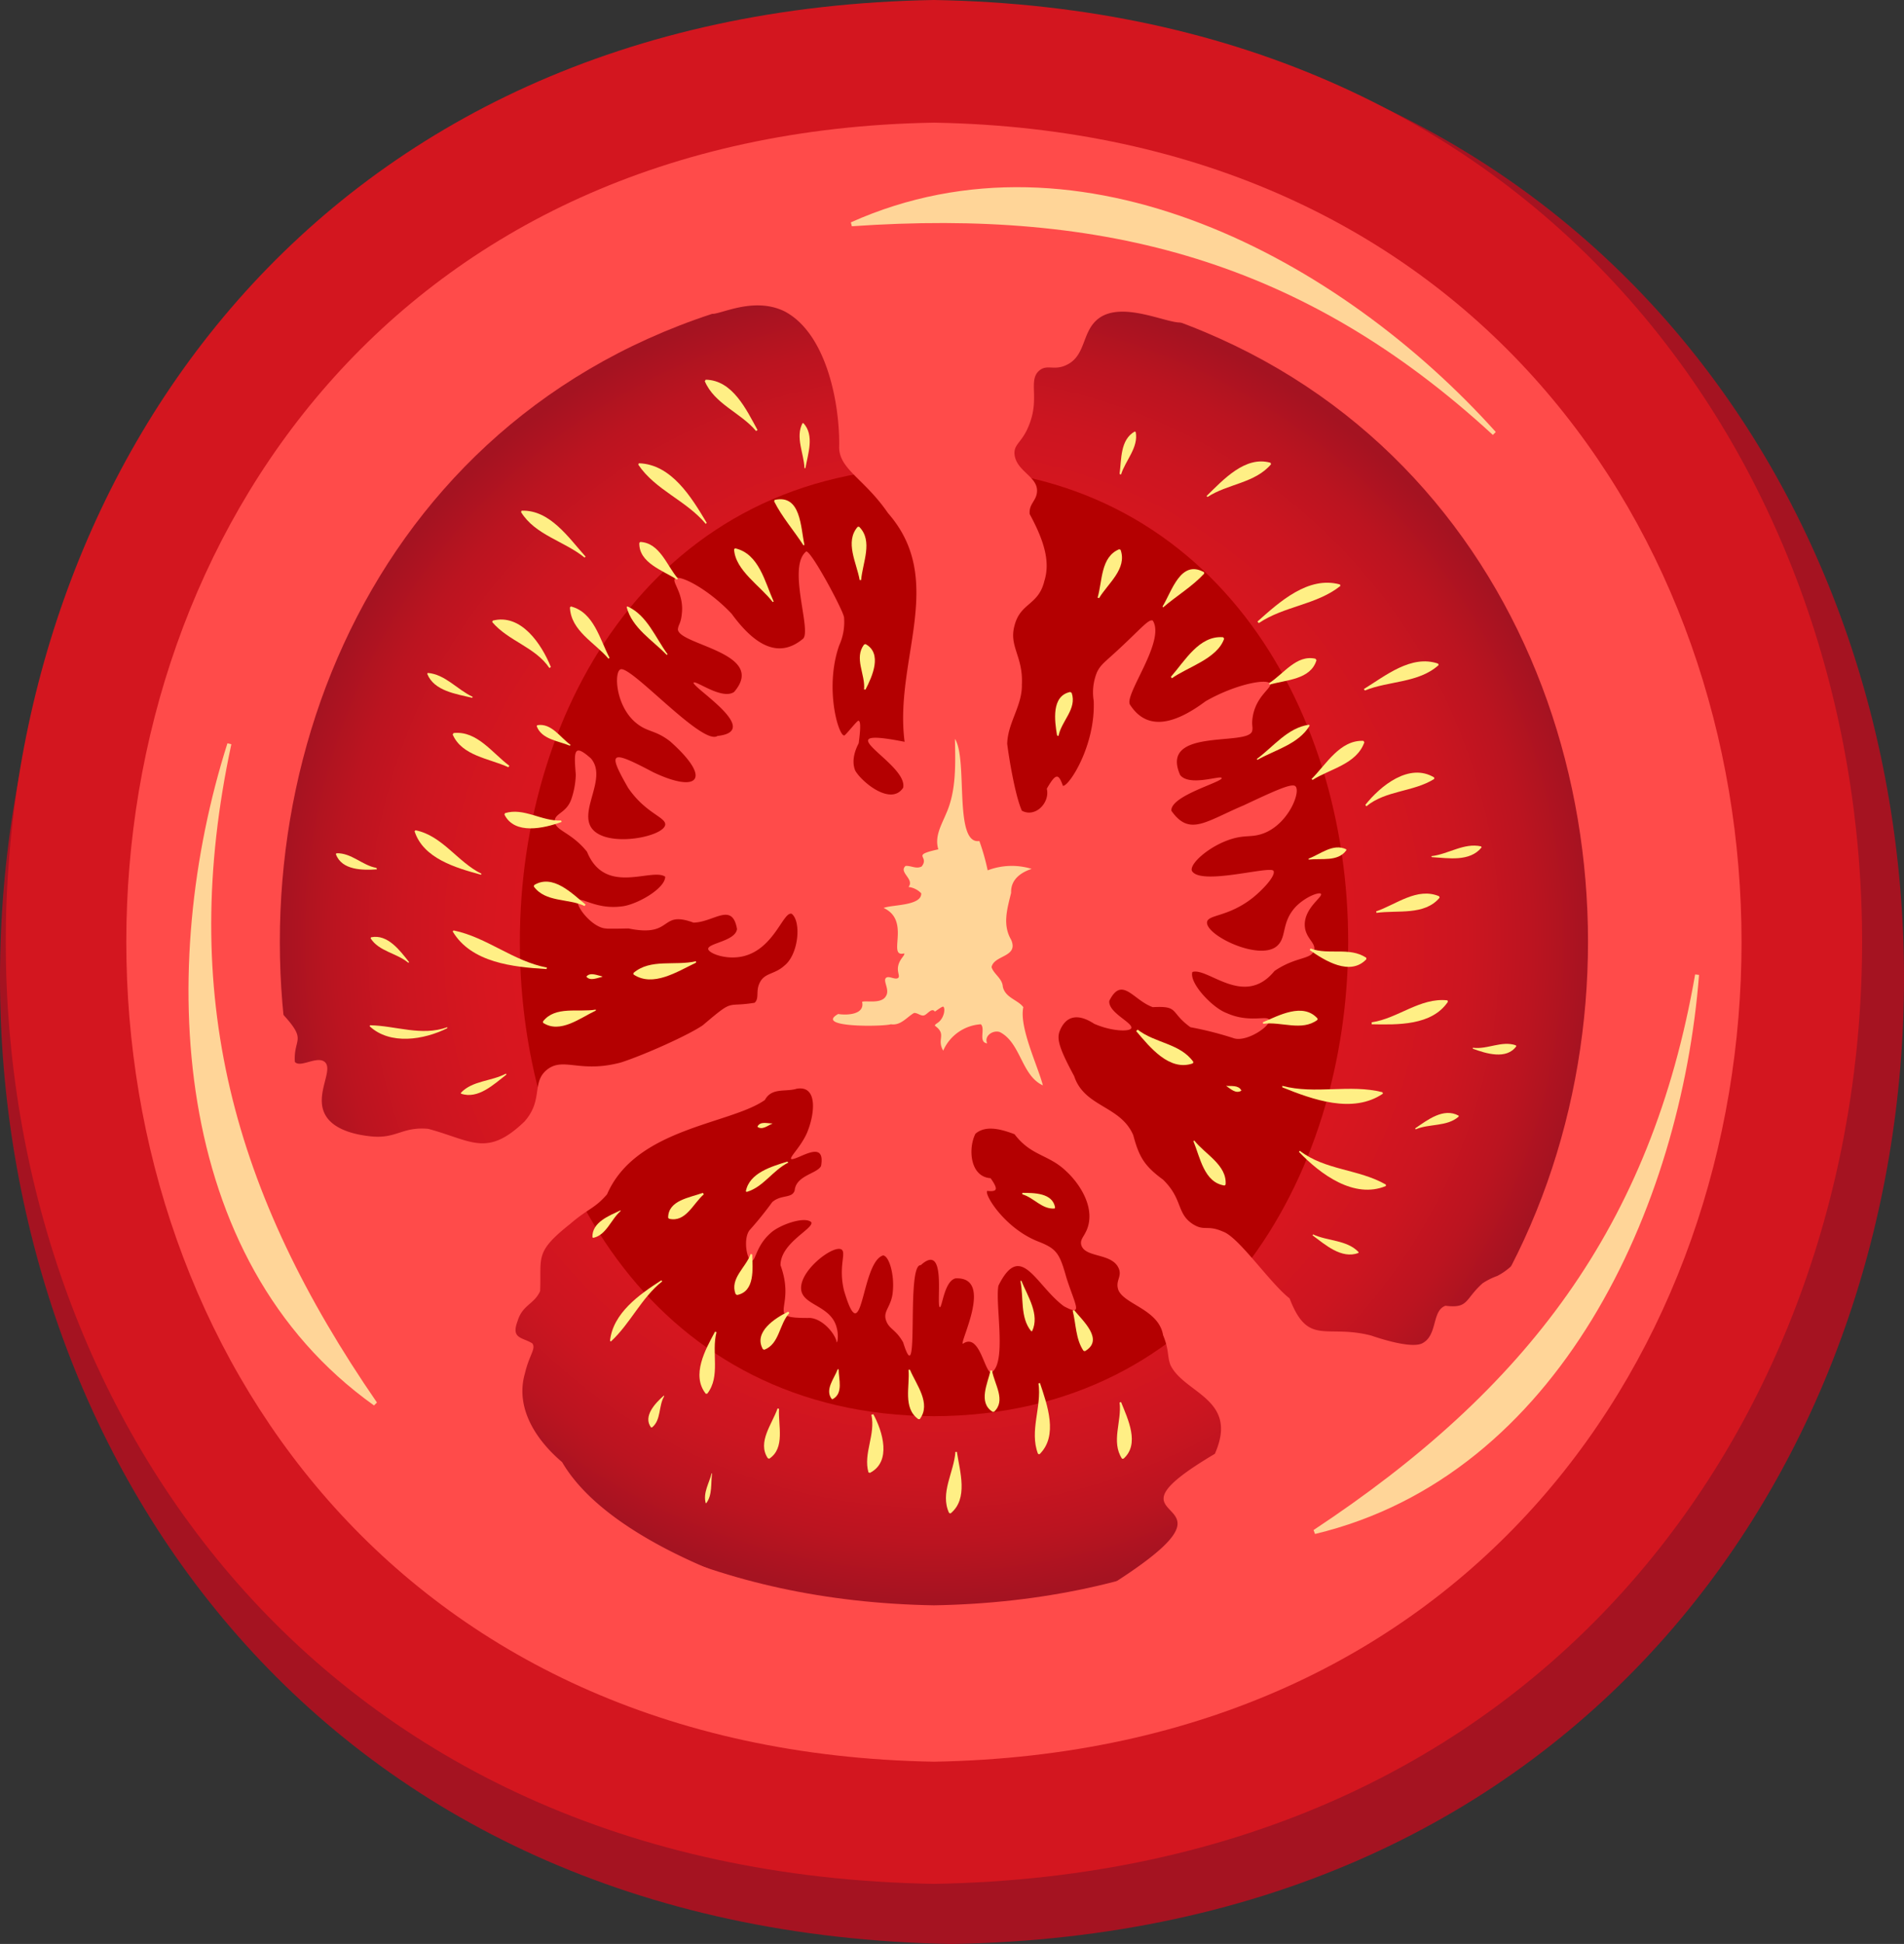 <svg id="pizza" xmlns="http://www.w3.org/2000/svg" xmlns:xlink="http://www.w3.org/1999/xlink" viewBox="0 0 389.7 397.8"><rect x="0" y="0" width="389.7" height="397.8" fill="#333333" stroke="none"/><defs><radialGradient id="radial-gradient" cx="921.5" cy="1806" r="166.504" gradientTransform="translate(0 -640)" gradientUnits="userSpaceOnUse"><stop offset="0" stop-color="#ff4b4a"/><stop offset="1" stop-color="#ff4b4a"/></radialGradient><radialGradient id="radial-gradient-2" cx="921.5" cy="1805.9" r="134.841" gradientTransform="translate(0 -640)" gradientUnits="userSpaceOnUse"><stop offset="0" stop-color="#e0161f"/><stop offset="0.5" stop-color="#de161f"/><stop offset="0.68" stop-color="#d7161f"/><stop offset="0.808" stop-color="#cc1520"/><stop offset="0.911" stop-color="#bb1420"/><stop offset="1" stop-color="#a51321"/></radialGradient></defs><g id="tomato"><path id="Flesh_B" data-name="Flesh B" d="M925.2,975.7c259.8,4.4,259.8,390.9,0,395.3C665.4,1366.6,665.4,980.1,925.2,975.7Z" transform="translate(-730.35 -973.2)" style="fill:#a51321"/><path id="Flesh_B-2" data-name="Flesh B-2" d="M921.5,973.2c253.3,4.3,253.3,381.2,0,385.5C668.2,1354.4,668.2,977.5,921.5,973.2Z" transform="translate(-730.35 -973.2)" style="fill:#d3161f"/><path id="Flesh_A" data-name="Flesh A" d="M921.5,998.3c220.4,3.8,220.4,331.6,0,335.4C701.1,1329.9,701.1,1002,921.5,998.3Z" transform="translate(-730.35 -973.2)" style="fill:url(#radial-gradient)"/><path id="Shadow_B" data-name="Shadow B" d="M921.5,1030.1c178.5,3,178.5,268.6,0,271.6C743,1298.7,743,1033.2,921.5,1030.1Z" transform="translate(-730.35 -973.2)" style="fill:url(#radial-gradient-2)"/><path id="Shadow_A" data-name="Shadow A" d="M921.5,1068.8c113.1.4,113,193.9,0,194.2C808.5,1262.7,808.5,1069.2,921.5,1068.8Z" transform="translate(-730.35 -973.2)" style="fill:#b40001"/><path d="M897.2,1301c0-.1-.6-.2-1.7-.3C896.6,1301,897.2,1301.1,897.2,1301Z" transform="translate(-730.35 -973.2)" style="fill:#ff4b4a"/><path d="M1042.9,1228.2c-.2-.1-1.8,3.9-6.1,6.1a14.034,14.034,0,0,0-3,1.5c-3.7,3.3-2.8,5.2-7.6,4.6-2.8,1-1.6,5.9-4.6,7.6-1.9,1.2-7.7-.5-10.6-1.5-9.3-2.4-12.9,2.3-16.7-7.6-4.1-3.2-10.4-12.6-13.7-13.7-3.2-1.4-3.7,0-6.1-1.5-3.4-2.2-2-5.1-6.1-9.1-3.8-2.8-4.9-4.6-6.1-9.1-2.6-6.1-10-5.7-12.1-12.1-3.2-5.9-3.5-7.6-3-9.1,1.3-3.4,3.9-3.7,7.1-1.6,3.4,1.5,7.2,1.7,7.6.9.4-1.1-4.8-3.2-4.5-5.6,2.6-5.2,4.9-.1,8.9,1.3,5.5-.3,3.4,1,7.7,4.1a69.84,69.84,0,0,1,9,2.3c2.7.7,7.5-2.6,7.1-3.8-.3-1-4.1.7-8.7-1.4-2.8-1-7.7-6.1-7-8.4,3.2-1,10.6,7.4,16.8-.2,4.4-3,7.5-2.3,8.1-4.2.5-1.6-1.9-2.5-1.9-5.3,0-3.5,3.8-5.7,3.3-6.3-.3-.4-3,.5-5.1,2.6-3.1,3.3-1.8,6.3-3.9,8.1-3.6,3.1-14.6-2.2-14.3-4.9.2-1.6,4.4-1,9.5-5.1,2.2-1.8,4.6-4.5,4.1-5.4-.7-1.1-15,3.1-16.7,0-.5-1.4,3.2-4.7,7.2-6.2,3.7-1.4,4.9-.4,7.8-1.6,4.9-2.1,7.3-8.4,6.2-9.5-.7-.7-4,.8-10.6,3.9-7.8,3.3-11.1,6.4-14.8,1.1-.2-3.1,10.6-5.9,10.3-6.7-.2-.6-6.6,1.8-8.5-.6-4.3-9.7,13.5-5.9,14.7-8.9.3-1-.2-1.2.2-3.3.8-4.1,3.9-5.6,3.5-6.5-.6-1.1-7.1.1-13.2,3.6-5.5,4.1-11.6,6.6-15.4.8-1.6-1.8,7.3-13,4.6-17.3-.8-.4-2.3,1.5-6.7,5.6-3.1,2.9-3.9,3.3-4.7,4.9a10.864,10.864,0,0,0-.7,5.9c.4,9.2-5.1,17.6-6.3,17.4-.9-2.5-1.4-2.7-3.3.6.7,2.8-2.3,6-5.1,4.5-1.5-3.4-2.8-11.9-3-13.7.1-4.3,3.1-7.8,3-12.1.3-5.8-2.7-7.8-1.5-12.1,1.2-4.7,4.9-4.1,6.1-9.1,1.2-3.8.1-8-3-13.7-.2-2.1,1.4-2.7,1.5-4.6.2-3.1-4.2-4.1-4.6-7.6-.2-2.2,1.6-2.4,3-6.1,2.2-5.5-.3-9.1,2.1-11.1,1.6-1.3,3,.1,5.5-1.1,3.9-1.8,3.2-6.4,6.1-9.1,5.3-5,17,2.1,18.2,0,1.4-2.5-11.9-18.5-31.9-22.8-19-6-61.1,12.6-65.3,21.2.6,1.3,8.2-3.7,15.2-.3,8.8,4.6,11.4,19.4,11.2,27.9.1,4.5,5.2,6.4,10,13.4,12.1,13.8,1.2,30.1,3.4,46.8-17.2-3.4.8,4.4-.3,9.4-2.5,3.8-8.5-1.2-9.8-3.5-1-2.4.4-5,.7-5.6.5-3.7.3-4.5,0-4.6-.1-.4-2.9,3.3-3,3-1.2-.1-4-9.8-1-18.4a11.518,11.518,0,0,0,1-5.8c-.3-1.7-7.1-14.3-7.8-13.4-3.9,3.3,1.4,16.6-.7,17.9-5.4,4.4-10.4.4-14.5-5.2-4.8-5.1-10.7-8.1-11.6-7.2-.7.7,1.9,3.1,1.4,7.2-.2,2.1-.7,2.1-.8,3.2.2,3.2,18.4,4.8,11.5,12.8-2.5,1.7-7.9-2.5-8.3-1.9-.1,1.1,14.2,9.9,4.9,10.9-3.1,2.1-18-14.8-19.9-13.6-1.3.7-.9,7.5,3.2,10.9,2.4,2,3.9,1.4,7,3.8,8.8,7.8,5.7,10.7-3.5,6.3-8.7-4.6-9.4-4.3-5.1,3.2,3.6,5.3,7.8,6,7.6,7.6-.4,2.5-12.2,4.8-15.1.6-2.5-3.7,3.3-10.2-.1-14.2-3.5-3.1-3.5-1.6-3.1,3.3a16.972,16.972,0,0,1-.9,5c-1,2.9-3.4,2.9-3.4,4.5,0,2,3.3,2.2,6.6,6.3,3.7,9.1,13.2,3.2,16,5.1,0,2.5-6.1,5.9-9.1,6.1-5,.6-8.1-2-8.7-1.2-.7,1,2.9,5.6,5.7,5.7.2.1,4.4,0,4.6,0,9.3,1.9,6.2-3.8,13.3-1.2,4.2-.1,7.9-4.3,8.9,1.3-.3,2.5-6,2.9-5.9,4.1.1.9,3.9,2.4,7.5,1.4,6.1-1.7,7.9-9.2,9.6-8.6,2,1.6,1.4,8.3-1.5,10.6-2.1,1.9-4.1,1.4-5.1,3.6-.8,1.7,0,3.1-1,4-6.1,1-4-1-10.6,4.6-2.9,2-11.8,6-16.7,7.6-8.5,2.3-11.8-1.2-15.2,1.5-3.2,2.6-.7,6.2-4.6,10.6-7.7,7.4-10.8,3.9-19.7,1.5-5.5-.5-6.5,2.2-12.1,1.5-1.6-.2-7.3-.9-9.1-4.6-2-4.1,1.9-9,0-10.6-1.6-1.3-5,1.3-6.1,0-.3-5,2.7-4.2-2.6-9.9-3.4-5.5-1-9.6-4.9-12.9-12.2-7.8-7,60.6,22.8,95.6,29.9,34.9,79.5,36.9,89.3,37.7-15.2-4-41.2-13.7-49.9-28.6-5.2-4.4-9.7-11-7.6-18.2.9-3.8,2.3-5,1.5-6.1-2.1-1.3-4.4-.9-3-4.6,1-3.3,3.4-3.4,4.6-6.1.3-7-1.2-7.9,6.1-13.7,3.7-3.2,5-3.1,7.6-6.1,5.9-13.6,25.2-14.3,32.3-19.3,1.4-2.6,4.2-1.6,6.5-2.3,4.5-.8,3.7,5.5,2,9.3-1.4,2.9-3.5,4.7-3.1,5.1,1.4.2,7.1-4.3,6.1,1.4-.8,1.6-5.1,1.9-5.4,5-.5,1.7-2.8.8-4.6,2.4a71.898,71.898,0,0,1-4.6,5.7c-1.4,1.7-.6,6.2.4,6.3.8.1.9-3.1,3.9-5.7,1.7-1.6,6.9-3.5,8.3-2.2.6,1.3-6.3,4.2-6.3,8.8,3.3,9.1-3.4,10.8,5.6,10.8,2.8-.2,5.7,3.3,5.9,5,.2,0,.4-1.6,0-3-1.1-4.4-6.4-4.5-7.2-7.4-1-3.9,6.5-9.7,8.2-8.6,1,.7-.7,3.5.5,8.4,3.9,13.2,3.4-5.8,8-7.2,1.2.1,2.3,3.8,2,7.2-.2,3.3-2.1,4.1-1.4,6.1.6,1.8,2,1.8,3.5,4.5,3.5,11.2.5-16.1,3.6-15.8,5.4-4.9,3.1,8.1,3.9,8.6.5.1.9-5.3,3.2-5.9,7.9-.4.9,12.9,1.5,13.4,3.4-2.4,4.4,5.6,5.8,5.9,3.3-1.8.8-13.9,1.5-17.8,4.6-9.3,7.6-.1,13.4,4.2,4.1,2.2,2.3-.2.5-5.9-1.4-5-2-5.9-5.9-7.4-6.7-2.7-10.9-9.5-10.3-10.3,2,.2,2.4-.2.7-2.6-4.3-.3-4.6-6.2-3.1-9.1,2.2-1.9,5.6-.8,8,.1,3.4,4.5,7,4.1,10.6,7.6,2.3,2.1,5.4,6.4,4.6,10.6-.5,2.6-2,3.1-1.5,4.6.9,2.5,6.2,1.5,7.6,4.6.8,1.8-.8,2.6,0,4.6,1.4,2.9,8.2,3.9,9.1,9.1,1.3,3.2.8,4.2,1.5,6.1,2.8,5.9,14.1,6.9,9.1,18.2-26.5,15.7,9.2,7-19.7,25.8-4.8,3.3-6.2,3.8-6.1,4.6C1008.3,1324.8,1041.6,1245.5,1042.9,1228.2Z" transform="translate(-730.35 -973.2)" style="fill:#ff4b4a"/><path d="M933.4,1253.7c.5,2.8,2.9,6.1.4,8.4h-.3c-3-1.9-1-5.8-.4-8.5Z" transform="translate(-730.35 -973.2)" style="fill:#ffef85"/><path d="M950.2,1241.3c1.8,2.2,6.2,6.1,2.2,8.4l-.3-.1c-1.6-2.4-1.5-5.4-2.2-8.2Z" transform="translate(-730.35 -973.2)" style="fill:#ffef85"/><path d="M916.6,1253.5c1.3,3.1,4.4,6.9,2,10.1h-.3c-3.2-2.3-1.7-6.7-2-10.1Z" transform="translate(-730.35 -973.2)" style="fill:#ffef85"/><path d="M902,1253.4c0,2,1,4.9-1.2,6.1h-.2c-1.5-1.9.5-4.2,1.2-6.1Z" transform="translate(-730.35 -973.2)" style="fill:#ffef85"/><path d="M876.1,1274.7c-.3,2,.1,4.4-1.2,6.1h-.1c-.6-2.1.7-4.1,1.2-6.1Z" transform="translate(-730.35 -973.2)" style="fill:#ffef85"/><path d="M891.9,1241.9c-2.1,2.3-2,6.3-5.1,7.5l-.3-.1c-2-3.5,2.5-6.4,5.2-7.7Z" transform="translate(-730.35 -973.2)" style="fill:#ffef85"/><path d="M884.3,1229.9c.1,2.9.6,7.6-3.1,8.3l-.3-.2c-1.2-3.2,2.1-5.4,3.1-8.2Z" transform="translate(-730.35 -973.2)" style="fill:#ffef85"/><path d="M939.4,1235.3c1.3,3.2,3.8,6.9,2.2,10.3h-.2c-2.3-2.8-1.5-6.9-2.2-10.3Z" transform="translate(-730.35 -973.2)" style="fill:#ffef85"/><path d="M891.7,1211.1c-3.2,1.6-5.1,5-8.5,6l-.2-.1c.7-3.8,5.3-5.1,8.5-6.1Z" transform="translate(-730.35 -973.2)" style="fill:#ffef85"/><path d="M865.9,1235.4c-4.3,3.4-6.5,8.6-10.5,12.3l-.2-.1c.6-5.7,6-9.5,10.5-12.4Z" transform="translate(-730.35 -973.2)" style="fill:#ffef85"/><path d="M943.2,1256.2c1.5,4.5,3.8,10.8-.1,14.6l-.3-.1c-1.8-4.7.8-9.6.1-14.4Z" transform="translate(-730.35 -973.2)" style="fill:#ffef85"/><path d="M889.8,1261.5c-.2,3.4,1.3,8-2,10.2l-.3-.1c-2.2-3.3.9-7,2-10.2Z" transform="translate(-730.35 -973.2)" style="fill:#ffef85"/><path d="M939.6,1217.3c2.4,0,6.2,0,6.7,3l-.1.2c-2.6.2-4.2-2.2-6.6-2.9Z" transform="translate(-730.35 -973.2)" style="fill:#ffef85"/><path d="M874.4,1217.6c-2.2,1.9-3.7,5.8-7.1,5l-.2-.2c0-3.6,4.4-4.1,7.1-5.1Z" transform="translate(-730.35 -973.2)" style="fill:#ffef85"/><path d="M877,1245.8c-1.1,4.2.9,9-1.9,12.6h-.3c-3-3.8-.1-9,1.9-12.7Z" transform="translate(-730.35 -973.2)" style="fill:#ffef85"/><path d="M909.1,1262.6c1.9,3.5,3.8,9.7-.7,12l-.3-.1c-1.1-3.9,1.5-7.7.6-11.8Z" transform="translate(-730.35 -973.2)" style="fill:#ffef85"/><path d="M926.2,1270.3c.6,4,2.4,9.6-1.3,12.6l-.3-.1c-1.9-4.1,1-8.3,1.3-12.5Z" transform="translate(-730.35 -973.2)" style="fill:#ffef85"/><path d="M959.8,1260.1c1.4,3.5,3.9,8.6.5,11.6H960c-2.3-3.5,0-7.7-.5-11.5Z" transform="translate(-730.35 -973.2)" style="fill:#ffef85"/><path d="M866.3,1258.9c-1.2,2-.6,4.9-2.5,6.4h-.2c-1.7-2.3.9-5,2.6-6.5Z" transform="translate(-730.35 -973.2)" style="fill:#ffef85"/><path d="M857.4,1221c-2,1.7-2.9,4.9-5.6,5.5l-.2-.1c-.1-3.1,3.4-4.4,5.7-5.5Z" transform="translate(-730.35 -973.2)" style="fill:#ffef85"/><path d="M868.9,1091.8c-2.9-1.9-7.8-3.4-7.7-7.5l.2-.2c4,.2,5.4,4.8,7.7,7.5Z" transform="translate(-730.35 -973.2)" style="fill:#ffef85"/><path d="M894.8,1084.8c-2-3.1-4.4-5.8-6-9l.1-.3c5.4-1.2,5.3,5.6,6.1,9.2Z" transform="translate(-730.35 -973.2)" style="fill:#ffef85"/><path d="M854.9,1108c-2.8-3.3-7.7-5.7-7.9-10.5l.2-.2c4.7,1.2,5.9,6.7,7.9,10.5Z" transform="translate(-730.35 -973.2)" style="fill:#ffef85"/><path d="M847,1125.8c-2.4-1-5.8-1.3-6.8-4l.1-.2c2.9-.5,4.7,2.5,6.8,4Z" transform="translate(-730.35 -973.2)" style="fill:#ffef85"/><path d="M845.3,1141.4c-3.6,1.3-9.6,2.7-11.7-1.5l.1-.3c3.9-1.2,7.5,1.7,11.5,1.5Z" transform="translate(-730.35 -973.2)" style="fill:#ffef85"/><path d="M850,1158.6c-3.4-1.6-8-.7-10.4-4l.1-.3c3.8-2.3,7.7,1.7,10.5,4Z" transform="translate(-730.35 -973.2)" style="fill:#ffef85"/><path d="M888.5,1096.4c-2.4-3.2-7.7-6.5-7.9-10.8l.2-.2c4.9,1.1,6.1,6.9,7.9,10.9Z" transform="translate(-730.35 -973.2)" style="fill:#ffef85"/><path d="M872.8,1170.2c-3.8,1.8-8.8,5.1-12.8,2.4v-.3c3.5-3,8.5-1.4,12.8-2.4Z" transform="translate(-730.35 -973.2)" style="fill:#ffef85"/><path d="M842.2,1171.5c-6.8-.4-15.4-1.3-19.2-7.7l.2-.2c6.8,1.4,12.2,6.3,19.1,7.6Z" transform="translate(-730.35 -973.2)" style="fill:#ffef85"/><path d="M874.8,1080.4c-4-4.8-10.3-6.9-13.8-12.1l.1-.3c6.7.2,10.8,7,13.9,12.2Z" transform="translate(-730.35 -973.2)" style="fill:#ffef85"/><path d="M834.4,1130.2c-3.9-1.8-9.5-2.3-11.4-6.7l.2-.3c4.8-.5,7.9,4.1,11.4,6.7Z" transform="translate(-730.35 -973.2)" style="fill:#ffef85"/><path d="M907.2,1114.3c.3-3.1-2.1-6.4,0-9.2l.3-.1c3.5,1.9,1.4,6.6,0,9.3Z" transform="translate(-730.35 -973.2)" style="fill:#ffef85"/><path d="M906.3,1091.9c-.6-3.5-3.1-7.8-.4-10.9h.3c2.9,2.9.7,7.3.4,10.9Z" transform="translate(-730.35 -973.2)" style="fill:#ffef85"/><path d="M852.3,1180c-3.2,1.5-7.3,4.8-10.8,2.5v-.3c2.5-3.2,7.2-1.8,10.8-2.4Z" transform="translate(-730.35 -973.2)" style="fill:#ffef85"/><path d="M821.9,1183.6c-4.8,2.4-11.7,3.5-15.9-.4l.1-.2c5.3.1,10.5,2.3,15.8.4Z" transform="translate(-730.35 -973.2)" style="fill:#ffef85"/><path d="M828.8,1152.2c-5.1-1.4-11.8-3.3-13.6-8.9l.2-.2c5.5,1.1,8.6,6.5,13.5,8.9Z" transform="translate(-730.35 -973.2)" style="fill:#ffef85"/><path d="M842.8,1109.9c-2.9-4.3-8.4-5.5-11.7-9.4l.1-.3c5.8-1.5,10,4.8,11.9,9.5Z" transform="translate(-730.35 -973.2)" style="fill:#ffef85"/><path d="M850,1087.3c-4.2-3.4-10.1-4.6-13-9.3l.1-.3c5.8-.2,9.6,5.5,13.1,9.4Z" transform="translate(-730.35 -973.2)" style="fill:#ffef85"/><path d="M885.1,1061.4c-3.2-3.8-8.5-5.5-10.5-10.2l.2-.3c5.5.1,8.3,6.1,10.6,10.3Z" transform="translate(-730.35 -973.2)" style="fill:#ffef85"/><path d="M866.8,1107.2c-2.9-3-7.1-5.5-8.2-9.8l.2-.1c4,1.8,5.7,6.4,8.2,9.8Z" transform="translate(-730.35 -973.2)" style="fill:#ffef85"/><path d="M807.5,1151.1c-2.9.2-7.2.2-8.4-3.1l.1-.2c3.1-.1,5.3,2.5,8.2,3Z" transform="translate(-730.35 -973.2)" style="fill:#ffef85"/><path d="M853.6,1173.1c-1,.2-2.4.9-3.2,0v-.1c.8-.9,2.2-.2,3.2,0Z" transform="translate(-730.35 -973.2)" style="fill:#ffef85"/><path d="M888.5,1203.1c-1,.4-2.1,1.4-3.1.7v-.1c.6-1.1,2-.6,3.1-.6Z" transform="translate(-730.35 -973.2)" style="fill:#ffef85"/><path d="M834,1193.1c-2.6,2-5.8,5.1-9.3,3.9v-.2c2.4-2.5,6.2-2.3,9.2-3.9Z" transform="translate(-730.35 -973.2)" style="fill:#ffef85"/><path d="M813.9,1170.2c-2.4-2-6-2.3-7.7-5l.1-.2c3.4-.7,5.9,2.7,7.8,5.1Z" transform="translate(-730.35 -973.2)" style="fill:#ffef85"/><path d="M827,1116c-3.3-.8-7.8-1.4-9.2-4.9l.1-.2c3.6.3,6,3.4,9.2,4.9Z" transform="translate(-730.35 -973.2)" style="fill:#ffef85"/><path d="M895,1069c-.1-3-1.9-6.3-.4-9.2h.2c2.3,2.5.9,6.3.4,9.2Z" transform="translate(-730.35 -973.2)" style="fill:#ffef85"/><path d="M990.1,1113c3-1.9,5.6-5.9,9.5-5l.2.3c-1.2,4-6.2,4-9.6,5Z" transform="translate(-730.35 -973.2)" style="fill:#ffef85"/><path d="M968.3,1097.3c1.9-3.1,3.7-9.7,8.5-7v.3c-2.4,2.6-5.6,4.5-8.4,6.9Z" transform="translate(-730.35 -973.2)" style="fill:#ffef85"/><path d="M998.8,1132.6c3-3,5.8-8,10.6-7.8l.2.3c-1.6,4.5-7,5.4-10.6,7.7Z" transform="translate(-730.35 -973.2)" style="fill:#ffef85"/><path d="M998.2,1148.9c2.4-.9,5-3.2,7.7-1.9v.2c-1.7,2.4-5.1,1.6-7.7,1.9Z" transform="translate(-730.35 -973.2)" style="fill:#ffef85"/><path d="M998.6,1167.3c3.7,1.4,8-.4,11.4,1.9v.3c-3.3,3.5-8.5.3-11.6-1.9Z" transform="translate(-730.35 -973.2)" style="fill:#ffef85"/><path d="M988.8,1182.4c3.3-1.4,8.2-4.1,11.2-.8v.3c-3.2,2.4-7.4.3-11.1.8Z" transform="translate(-730.35 -973.2)" style="fill:#ffef85"/><path d="M970,1111.7c2.9-3.3,5.8-8.5,10.7-8.1l.2.3c-1.4,4.1-7.5,5.8-10.7,8.1Z" transform="translate(-730.35 -973.2)" style="fill:#ffef85"/><path d="M963.2,1183.9c3.6,2.8,8.7,2.8,11.4,6.6l-.1.3c-4.8,1.7-8.8-3.3-11.6-6.6Z" transform="translate(-730.35 -973.2)" style="fill:#ffef85"/><path d="M992.8,1195.4c6.8,1.8,13.8-.4,20.5,1.3l.1.3c-6.2,4.2-14.4,1.2-20.6-1.3Z" transform="translate(-730.35 -973.2)" style="fill:#ffef85"/><path d="M987.7,1100.4c4.5-4,10.4-9.4,16.9-7.6l.1.3c-4.9,3.9-11.5,4.1-16.7,7.6Z" transform="translate(-730.35 -973.2)" style="fill:#ffef85"/><path d="M1012,1159.7c4.1-1.4,8.4-5,12.9-3.1l.1.3c-3.1,3.7-8.6,2.5-12.9,3.1Z" transform="translate(-730.35 -973.2)" style="fill:#ffef85"/><path d="M946.7,1123.7c-.5-3-1.2-8.1,2.7-8.9l.3.2c1.1,3.3-2.1,5.7-2.7,8.8Z" transform="translate(-730.35 -973.2)" style="fill:#ffef85"/><path d="M955,1095.5c1-3.4.6-8.3,4.4-9.9l.3.1c1.4,3.9-2.6,6.9-4.4,9.9Z" transform="translate(-730.35 -973.2)" style="fill:#ffef85"/><path d="M974.8,1206.6c2.2,2.8,6.7,5,6.4,9l-.2.2c-4.2-.6-5-5.7-6.4-9.1Z" transform="translate(-730.35 -973.2)" style="fill:#ffef85"/><path d="M996.4,1208.7c5.2,4,12,3.7,17.6,6.9v.3c-6.5,2.7-13.4-2.4-17.8-7Z" transform="translate(-730.35 -973.2)" style="fill:#ffef85"/><path d="M1011.1,1182.4c5.4-.8,9.9-5.1,15.5-4.5l.1.3c-3.3,4.9-10.3,4.7-15.6,4.6Z" transform="translate(-730.35 -973.2)" style="fill:#ffef85"/><path d="M1009.8,1137.9c3.1-3.9,9-8.7,14.1-5.6v.3c-4.3,2.7-9.9,2.3-13.9,5.6Z" transform="translate(-730.35 -973.2)" style="fill:#ffef85"/><path d="M1009.5,1114.2c4.4-2.7,9.7-7.1,15.2-5.2l.1.3c-4.1,3.7-10.2,3.2-15.1,5.2Z" transform="translate(-730.35 -973.2)" style="fill:#ffef85"/><path d="M977.3,1074.7c3.4-3.3,7.9-8.3,13.1-6.8l.1.3c-3.3,3.9-8.9,4-13,6.7Z" transform="translate(-730.35 -973.2)" style="fill:#ffef85"/><path d="M987.6,1128.5c3.4-2.5,6.3-6.4,10.7-7l.1.2c-2.3,3.8-7,4.9-10.7,7Z" transform="translate(-730.35 -973.2)" style="fill:#ffef85"/><path d="M1031.8,1187.6c3,.4,5.9-1.5,8.8-.5l.1.2c-2,2.8-6.2,1.5-8.9.5Z" transform="translate(-730.35 -973.2)" style="fill:#ffef85"/><path d="M981.3,1195.4c1,.1,2.5-.2,3.1.9v.1c-1.1.7-2.2-.4-3.1-1Z" transform="translate(-730.35 -973.2)" style="fill:#ffef85"/><path d="M999.1,1225.8c3,1.4,6.9,1.1,9.3,3.6v.2c-3.5,1.3-6.8-1.7-9.4-3.6Z" transform="translate(-730.35 -973.2)" style="fill:#ffef85"/><path d="M1020,1204.1c2.5-1.7,5.8-4.3,8.9-2.6v.2c-2.4,2.1-6,1.4-8.8,2.6Z" transform="translate(-730.35 -973.2)" style="fill:#ffef85"/><path d="M1023.3,1148.4c3.5-.4,6.7-2.8,10.2-2l.1.2c-2.4,3-6.8,2.2-10.2,2Z" transform="translate(-730.35 -973.2)" style="fill:#ffef85"/><path d="M959.5,1070.2c.4-3,.1-7,3.1-8.7l.2.1c.6,3.2-2.1,5.8-3,8.7Z" transform="translate(-730.35 -973.2)" style="fill:#ffef85"/><g style="opacity:0.82"><path d="M924,1139.7c2.1-4.7,1.9-10.1,1.8-15.3,2.7,4.1-.3,21.7,5,20.9a44.962,44.962,0,0,1,1.7,6,13.877,13.877,0,0,1,9-.3c-2.4.8-4.3,2.3-4.2,4.9-.8,3.3-1.8,6.5,0,9.6,1.6,3.6-3.5,3.1-4,5.6.4,1.4,2.2,2.3,2.3,4,.5,2.3,3.1,2.7,4.2,4.2-.9,4.1,3,12.1,4,16-4.4-2-4.5-8.7-8.8-10.9-1.4-.5-3.3.8-2.6,2.3-1.9-.2-.3-3-1.3-3.9a9.03,9.03,0,0,0-7.7,5.4c-1.4-2.4.8-3.3-1.7-5.1,0-.4.7-.5,1.2-1.2.8-1,.9-2.5.5-2.7-.2-.1-1.5.9-1.7,1-.7-.9-1.6.7-2.3.8s-1.3-.6-2-.5c-1.5.9-2.7,2.6-4.7,2.3-1.6.5-15.8.7-10.8-2.1,1.9.3,5.5.1,4.9-2.5.9-.3,4,.5,4.9-1.2.8-1.3-.7-3.1,0-3.7.6-.5,1.9.5,2.5,0,.4-.4-.3-1.2,0-2.5.3-1.4,1.5-2.2,1.2-2.5-3.6.9,1.5-6.7-4.2-9.3,1.7-.7,7.8-.4,7.7-3a4.326,4.326,0,0,0-2.6-1.3c1.3-1.6-2.1-3-.6-4.3,1.1-.1,2.2.7,3.3.1,1.7-2.2-2.4-2.2,3.4-3.5C921.6,1144.4,923,1142.1,924,1139.7Z" transform="translate(-730.35 -973.2)" style="fill:#fff3a9"/><path d="M1035.9,1062.2c-38.7-35.6-79.4-46.3-131.2-42.7l-.2-.8c47.1-21.1,100.2,7.5,132,42.9Z" transform="translate(-730.35 -973.2)" style="fill:#fff3a9"/><path d="M777.7,1125.5c-11,51.3.4,92,29.8,134.7l-.6.6c-42-29.9-44.4-90.2-30-135.5Z" transform="translate(-730.35 -973.2)" style="fill:#fff3a9"/><path d="M1078.1,1172.7c-3.7,47.4-28.5,102.4-78.6,114.4l-.3-.8c43.4-28.7,69.1-62,78.1-113.7Z" transform="translate(-730.35 -973.2)" style="fill:#fff3a9"/></g></g></svg>